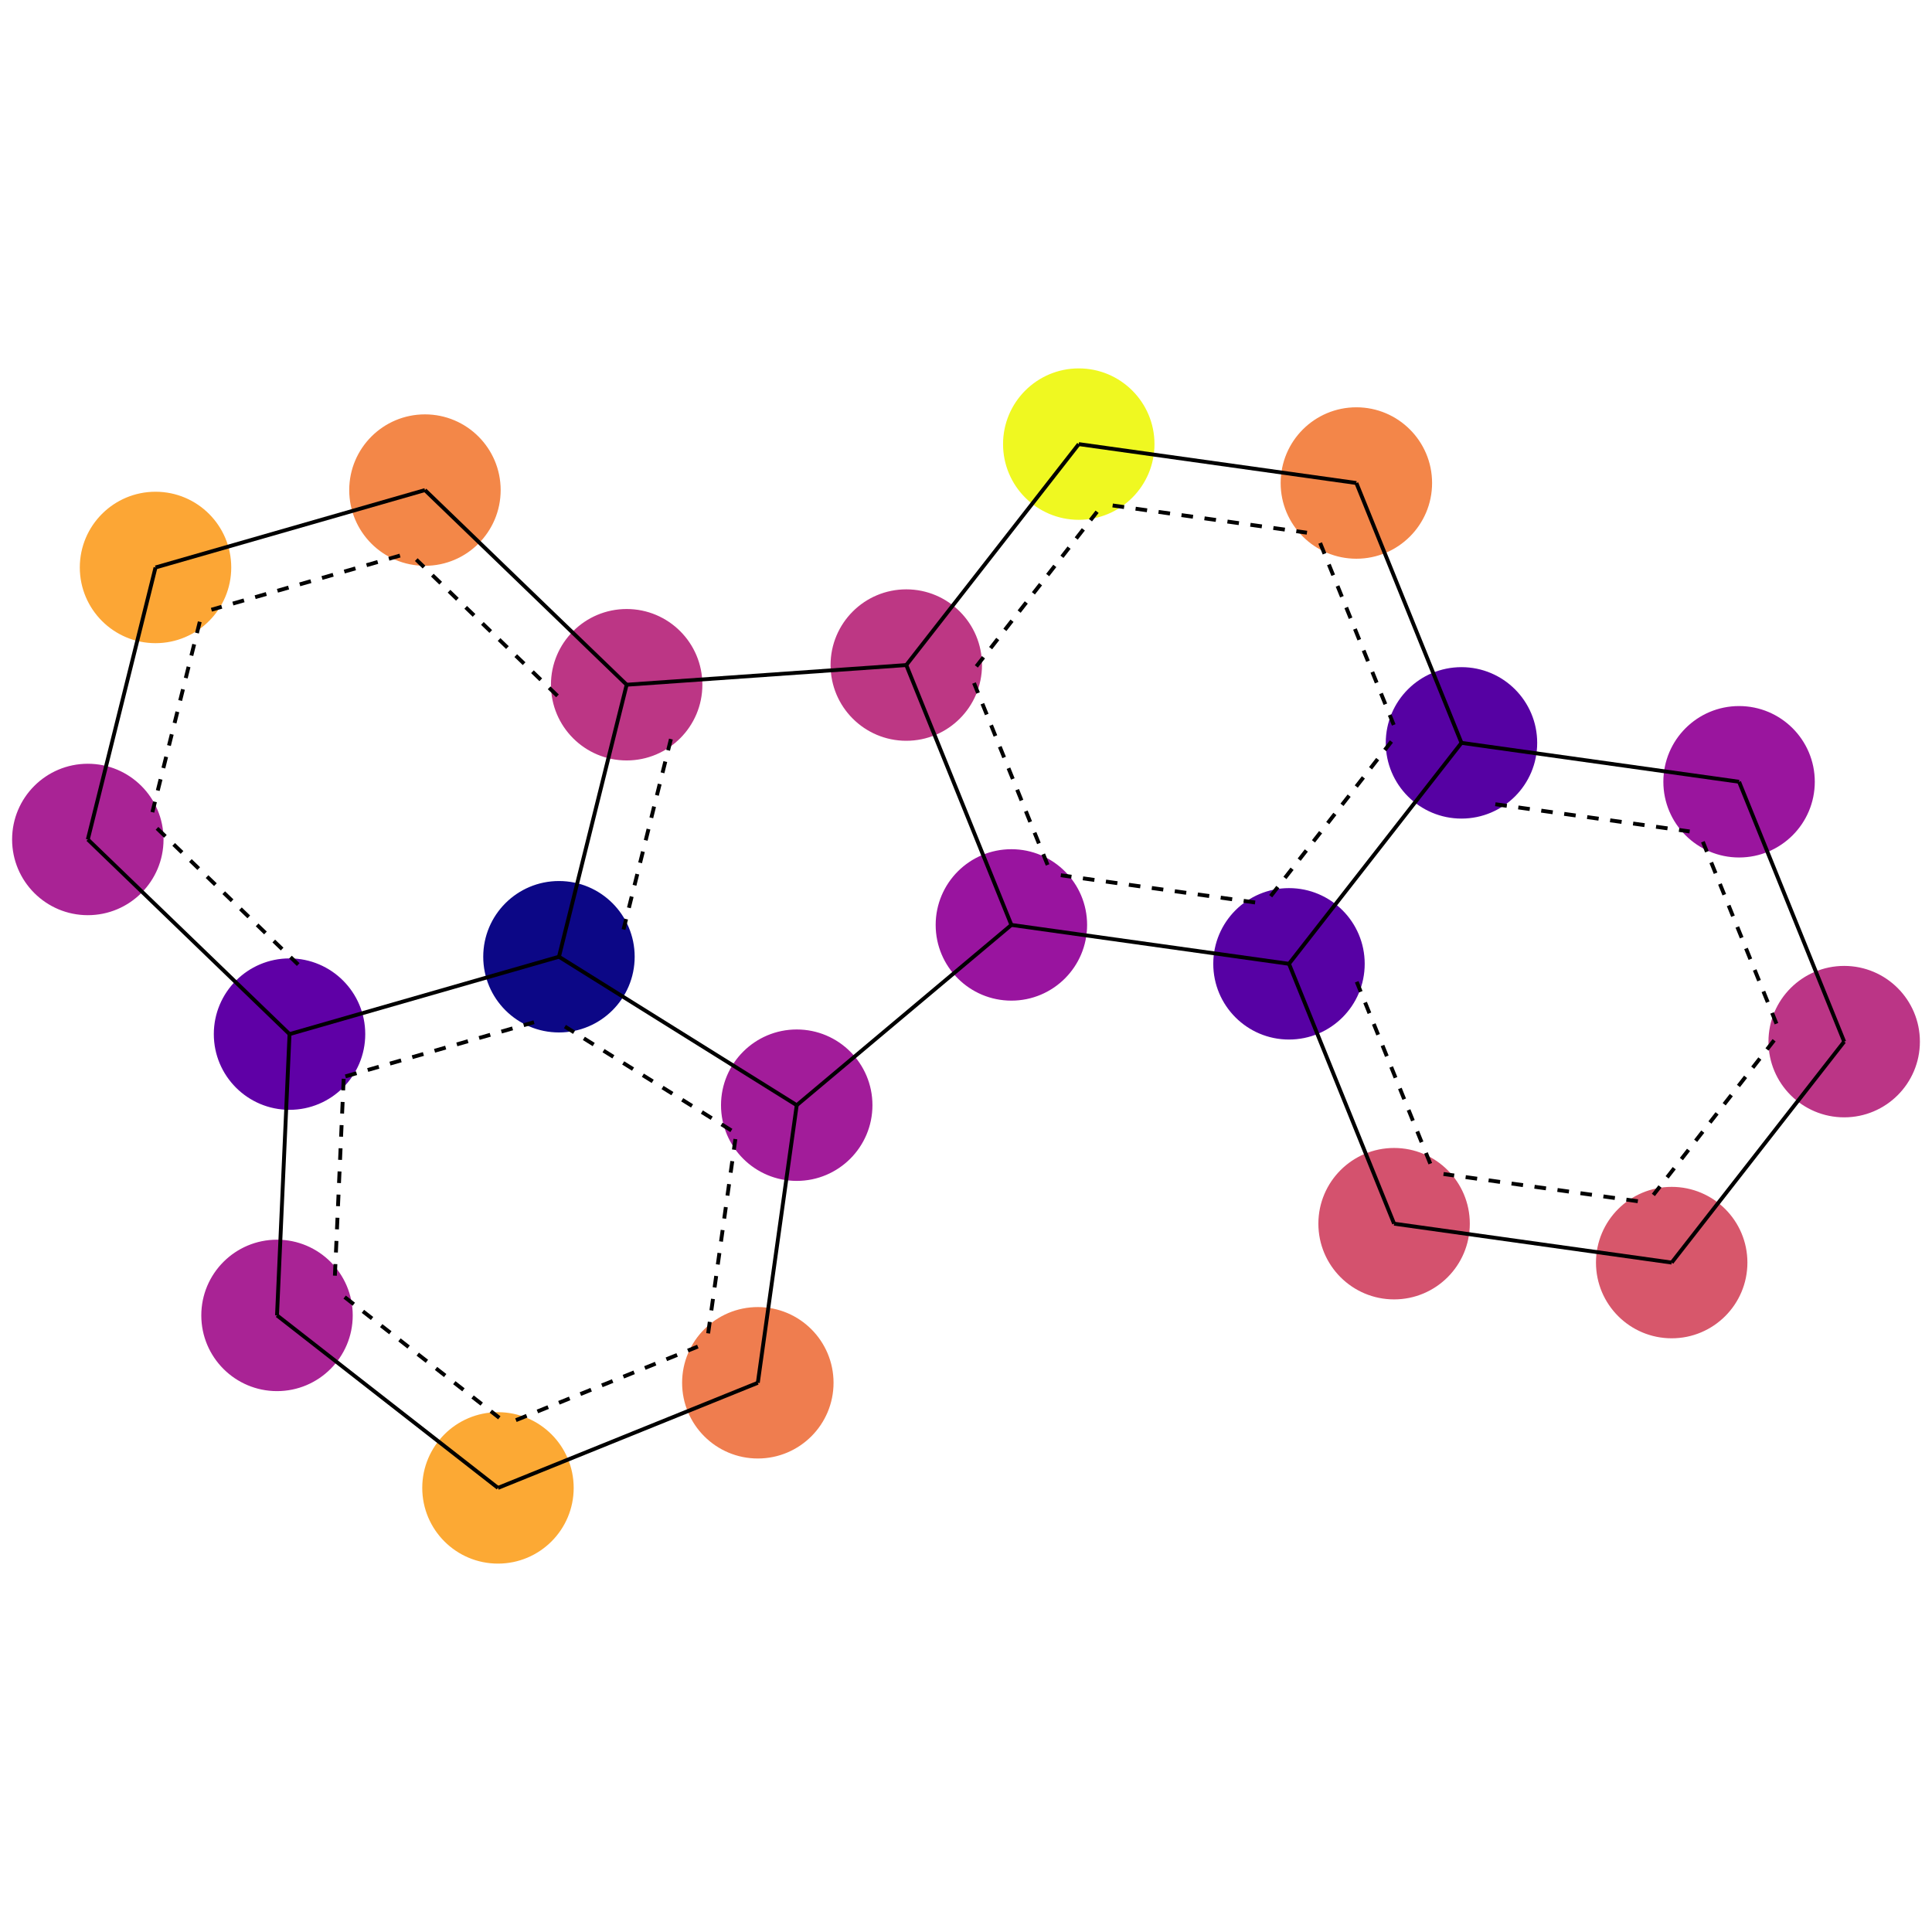 <?xml version='1.0' encoding='iso-8859-1'?>
<svg version='1.1' baseProfile='full'
              xmlns:svg='http://www.w3.org/2000/svg'
                      xmlns:rdkit='http://www.rdkit.org/xml'
                      xmlns:xlink='http://www.w3.org/1999/xlink'
                  xml:space='preserve'
width='1000px' height='1000px' >
<rect style='opacity:1.0;fill:#FFFFFF;stroke:none' width='1000' height='1000' x='0' y='0'> </rect>
<ellipse cx='954.545' cy='539.145' rx='38.69' ry='38.69' style='fill:#BB3586;fill-rule:evenodd;stroke:#BB3586;stroke-width:1px;stroke-linecap:butt;stroke-linejoin:miter;stroke-opacity:1' />
<ellipse cx='865.265' cy='653.511' rx='38.69' ry='38.69' style='fill:#D7576B;fill-rule:evenodd;stroke:#D7576B;stroke-width:1px;stroke-linecap:butt;stroke-linejoin:miter;stroke-opacity:1' />
<ellipse cx='721.581' cy='633.376' rx='38.69' ry='38.69' style='fill:#D4526E;fill-rule:evenodd;stroke:#D4526E;stroke-width:1px;stroke-linecap:butt;stroke-linejoin:miter;stroke-opacity:1' />
<ellipse cx='667.177' cy='498.874' rx='38.69' ry='38.69' style='fill:#5701A4;fill-rule:evenodd;stroke:#5701A4;stroke-width:1px;stroke-linecap:butt;stroke-linejoin:miter;stroke-opacity:1' />
<ellipse cx='523.493' cy='478.738' rx='38.69' ry='38.69' style='fill:#99149F;fill-rule:evenodd;stroke:#99149F;stroke-width:1px;stroke-linecap:butt;stroke-linejoin:miter;stroke-opacity:1' />
<ellipse cx='469.089' cy='344.236' rx='38.69' ry='38.69' style='fill:#BD3784;fill-rule:evenodd;stroke:#BD3784;stroke-width:1px;stroke-linecap:butt;stroke-linejoin:miter;stroke-opacity:1' />
<ellipse cx='558.369' cy='229.87' rx='38.69' ry='38.69' style='fill:#EFF821;fill-rule:evenodd;stroke:#EFF821;stroke-width:1px;stroke-linecap:butt;stroke-linejoin:miter;stroke-opacity:1' />
<ellipse cx='702.054' cy='250.005' rx='38.69' ry='38.69' style='fill:#F38649;fill-rule:evenodd;stroke:#F38649;stroke-width:1px;stroke-linecap:butt;stroke-linejoin:miter;stroke-opacity:1' />
<ellipse cx='756.457' cy='384.507' rx='38.69' ry='38.69' style='fill:#5601A3;fill-rule:evenodd;stroke:#5601A3;stroke-width:1px;stroke-linecap:butt;stroke-linejoin:miter;stroke-opacity:1' />
<ellipse cx='900.142' cy='404.643' rx='38.69' ry='38.69' style='fill:#9A159E;fill-rule:evenodd;stroke:#9A159E;stroke-width:1px;stroke-linecap:butt;stroke-linejoin:miter;stroke-opacity:1' />
<ellipse cx='324.358' cy='354.414' rx='38.69' ry='38.69' style='fill:#BC3685;fill-rule:evenodd;stroke:#BC3685;stroke-width:1px;stroke-linecap:butt;stroke-linejoin:miter;stroke-opacity:1' />
<ellipse cx='219.951' cy='253.668' rx='38.69' ry='38.69' style='fill:#F38748;fill-rule:evenodd;stroke:#F38748;stroke-width:1px;stroke-linecap:butt;stroke-linejoin:miter;stroke-opacity:1' />
<ellipse cx='80.499' cy='293.714' rx='38.69' ry='38.69' style='fill:#FCA635;fill-rule:evenodd;stroke:#FCA635;stroke-width:1px;stroke-linecap:butt;stroke-linejoin:miter;stroke-opacity:1' />
<ellipse cx='45.455' cy='434.507' rx='38.69' ry='38.69' style='fill:#A92395;fill-rule:evenodd;stroke:#A92395;stroke-width:1px;stroke-linecap:butt;stroke-linejoin:miter;stroke-opacity:1' />
<ellipse cx='149.862' cy='535.252' rx='38.69' ry='38.69' style='fill:#5F00A6;fill-rule:evenodd;stroke:#5F00A6;stroke-width:1px;stroke-linecap:butt;stroke-linejoin:miter;stroke-opacity:1' />
<ellipse cx='143.382' cy='680.85' rx='38.69' ry='38.69' style='fill:#A92395;fill-rule:evenodd;stroke:#A92395;stroke-width:1px;stroke-linecap:butt;stroke-linejoin:miter;stroke-opacity:1' />
<ellipse cx='257.748' cy='770.13' rx='38.69' ry='38.69' style='fill:#FCA934;fill-rule:evenodd;stroke:#FCA934;stroke-width:1px;stroke-linecap:butt;stroke-linejoin:miter;stroke-opacity:1' />
<ellipse cx='392.25' cy='715.726' rx='38.69' ry='38.69' style='fill:#EF7D4F;fill-rule:evenodd;stroke:#EF7D4F;stroke-width:1px;stroke-linecap:butt;stroke-linejoin:miter;stroke-opacity:1' />
<ellipse cx='412.386' cy='572.042' rx='38.69' ry='38.69' style='fill:#A21C9A;fill-rule:evenodd;stroke:#A21C9A;stroke-width:1px;stroke-linecap:butt;stroke-linejoin:miter;stroke-opacity:1' />
<ellipse cx='289.314' cy='495.206' rx='38.69' ry='38.69' style='fill:#0C0786;fill-rule:evenodd;stroke:#0C0786;stroke-width:1px;stroke-linecap:butt;stroke-linejoin:miter;stroke-opacity:1' />
<path d='M 954.545,539.145 865.265,653.511' style='fill:none;fill-rule:evenodd;stroke:#000000;stroke-width:2px;stroke-linecap:butt;stroke-linejoin:miter;stroke-opacity:1' />
<path d='M 918.28,538.444 855.784,618.501' style='fill:none;fill-rule:evenodd;stroke:#000000;stroke-width:2px;stroke-linecap:butt;stroke-linejoin:miter;stroke-opacity:1;stroke-dasharray:6,6' />
<path d='M 954.545,539.145 900.142,404.643' style='fill:none;fill-rule:evenodd;stroke:#000000;stroke-width:2px;stroke-linecap:butt;stroke-linejoin:miter;stroke-opacity:1' />
<path d='M 919.484,529.851 881.402,435.699' style='fill:none;fill-rule:evenodd;stroke:#000000;stroke-width:2px;stroke-linecap:butt;stroke-linejoin:miter;stroke-opacity:1;stroke-dasharray:6,6' />
<path d='M 865.265,653.511 721.581,633.376' style='fill:none;fill-rule:evenodd;stroke:#000000;stroke-width:2px;stroke-linecap:butt;stroke-linejoin:miter;stroke-opacity:1' />
<path d='M 847.74,621.754 747.161,607.659' style='fill:none;fill-rule:evenodd;stroke:#000000;stroke-width:2px;stroke-linecap:butt;stroke-linejoin:miter;stroke-opacity:1;stroke-dasharray:6,6' />
<path d='M 721.581,633.376 667.177,498.874' style='fill:none;fill-rule:evenodd;stroke:#000000;stroke-width:2px;stroke-linecap:butt;stroke-linejoin:miter;stroke-opacity:1' />
<path d='M 740.321,602.32 702.238,508.168' style='fill:none;fill-rule:evenodd;stroke:#000000;stroke-width:2px;stroke-linecap:butt;stroke-linejoin:miter;stroke-opacity:1;stroke-dasharray:6,6' />
<path d='M 667.177,498.874 523.493,478.738' style='fill:none;fill-rule:evenodd;stroke:#000000;stroke-width:2px;stroke-linecap:butt;stroke-linejoin:miter;stroke-opacity:1' />
<path d='M 649.652,467.116 549.073,453.021' style='fill:none;fill-rule:evenodd;stroke:#000000;stroke-width:2px;stroke-linecap:butt;stroke-linejoin:miter;stroke-opacity:1;stroke-dasharray:6,6' />
<path d='M 667.177,498.874 756.457,384.507' style='fill:none;fill-rule:evenodd;stroke:#000000;stroke-width:2px;stroke-linecap:butt;stroke-linejoin:miter;stroke-opacity:1' />
<path d='M 657.696,463.863 720.192,383.806' style='fill:none;fill-rule:evenodd;stroke:#000000;stroke-width:2px;stroke-linecap:butt;stroke-linejoin:miter;stroke-opacity:1;stroke-dasharray:6,6' />
<path d='M 523.493,478.738 469.089,344.236' style='fill:none;fill-rule:evenodd;stroke:#000000;stroke-width:2px;stroke-linecap:butt;stroke-linejoin:miter;stroke-opacity:1' />
<path d='M 542.233,447.682 504.15,353.53' style='fill:none;fill-rule:evenodd;stroke:#000000;stroke-width:2px;stroke-linecap:butt;stroke-linejoin:miter;stroke-opacity:1;stroke-dasharray:6,6' />
<path d='M 523.493,478.738 412.386,572.042' style='fill:none;fill-rule:evenodd;stroke:#000000;stroke-width:2px;stroke-linecap:butt;stroke-linejoin:miter;stroke-opacity:1' />
<path d='M 469.089,344.236 558.369,229.87' style='fill:none;fill-rule:evenodd;stroke:#000000;stroke-width:2px;stroke-linecap:butt;stroke-linejoin:miter;stroke-opacity:1' />
<path d='M 505.354,344.937 567.851,264.881' style='fill:none;fill-rule:evenodd;stroke:#000000;stroke-width:2px;stroke-linecap:butt;stroke-linejoin:miter;stroke-opacity:1;stroke-dasharray:6,6' />
<path d='M 469.089,344.236 324.358,354.414' style='fill:none;fill-rule:evenodd;stroke:#000000;stroke-width:2px;stroke-linecap:butt;stroke-linejoin:miter;stroke-opacity:1' />
<path d='M 558.369,229.87 702.054,250.005' style='fill:none;fill-rule:evenodd;stroke:#000000;stroke-width:2px;stroke-linecap:butt;stroke-linejoin:miter;stroke-opacity:1' />
<path d='M 575.895,261.627 676.474,275.722' style='fill:none;fill-rule:evenodd;stroke:#000000;stroke-width:2px;stroke-linecap:butt;stroke-linejoin:miter;stroke-opacity:1;stroke-dasharray:6,6' />
<path d='M 702.054,250.005 756.457,384.507' style='fill:none;fill-rule:evenodd;stroke:#000000;stroke-width:2px;stroke-linecap:butt;stroke-linejoin:miter;stroke-opacity:1' />
<path d='M 683.314,281.062 721.396,375.213' style='fill:none;fill-rule:evenodd;stroke:#000000;stroke-width:2px;stroke-linecap:butt;stroke-linejoin:miter;stroke-opacity:1;stroke-dasharray:6,6' />
<path d='M 756.457,384.507 900.142,404.643' style='fill:none;fill-rule:evenodd;stroke:#000000;stroke-width:2px;stroke-linecap:butt;stroke-linejoin:miter;stroke-opacity:1' />
<path d='M 773.983,416.265 874.562,430.36' style='fill:none;fill-rule:evenodd;stroke:#000000;stroke-width:2px;stroke-linecap:butt;stroke-linejoin:miter;stroke-opacity:1;stroke-dasharray:6,6' />
<path d='M 324.358,354.414 219.951,253.668' style='fill:none;fill-rule:evenodd;stroke:#000000;stroke-width:2px;stroke-linecap:butt;stroke-linejoin:miter;stroke-opacity:1' />
<path d='M 288.548,360.183 215.463,289.661' style='fill:none;fill-rule:evenodd;stroke:#000000;stroke-width:2px;stroke-linecap:butt;stroke-linejoin:miter;stroke-opacity:1;stroke-dasharray:6,6' />
<path d='M 324.358,354.414 289.314,495.206' style='fill:none;fill-rule:evenodd;stroke:#000000;stroke-width:2px;stroke-linecap:butt;stroke-linejoin:miter;stroke-opacity:1' />
<path d='M 347.26,382.541 322.729,481.096' style='fill:none;fill-rule:evenodd;stroke:#000000;stroke-width:2px;stroke-linecap:butt;stroke-linejoin:miter;stroke-opacity:1;stroke-dasharray:6,6' />
<path d='M 219.951,253.668 80.499,293.714' style='fill:none;fill-rule:evenodd;stroke:#000000;stroke-width:2px;stroke-linecap:butt;stroke-linejoin:miter;stroke-opacity:1' />
<path d='M 207.043,287.565 109.426,315.598' style='fill:none;fill-rule:evenodd;stroke:#000000;stroke-width:2px;stroke-linecap:butt;stroke-linejoin:miter;stroke-opacity:1;stroke-dasharray:6,6' />
<path d='M 80.499,293.714 45.455,434.507' style='fill:none;fill-rule:evenodd;stroke:#000000;stroke-width:2px;stroke-linecap:butt;stroke-linejoin:miter;stroke-opacity:1' />
<path d='M 103.401,321.842 78.87,420.397' style='fill:none;fill-rule:evenodd;stroke:#000000;stroke-width:2px;stroke-linecap:butt;stroke-linejoin:miter;stroke-opacity:1;stroke-dasharray:6,6' />
<path d='M 45.455,434.507 149.862,535.252' style='fill:none;fill-rule:evenodd;stroke:#000000;stroke-width:2px;stroke-linecap:butt;stroke-linejoin:miter;stroke-opacity:1' />
<path d='M 81.265,428.737 154.35,499.259' style='fill:none;fill-rule:evenodd;stroke:#000000;stroke-width:2px;stroke-linecap:butt;stroke-linejoin:miter;stroke-opacity:1;stroke-dasharray:6,6' />
<path d='M 149.862,535.252 143.382,680.85' style='fill:none;fill-rule:evenodd;stroke:#000000;stroke-width:2px;stroke-linecap:butt;stroke-linejoin:miter;stroke-opacity:1' />
<path d='M 177.879,558.382 173.343,660.301' style='fill:none;fill-rule:evenodd;stroke:#000000;stroke-width:2px;stroke-linecap:butt;stroke-linejoin:miter;stroke-opacity:1;stroke-dasharray:6,6' />
<path d='M 149.862,535.252 289.314,495.206' style='fill:none;fill-rule:evenodd;stroke:#000000;stroke-width:2px;stroke-linecap:butt;stroke-linejoin:miter;stroke-opacity:1' />
<path d='M 178.789,557.136 276.405,529.103' style='fill:none;fill-rule:evenodd;stroke:#000000;stroke-width:2px;stroke-linecap:butt;stroke-linejoin:miter;stroke-opacity:1;stroke-dasharray:6,6' />
<path d='M 143.382,680.85 257.748,770.13' style='fill:none;fill-rule:evenodd;stroke:#000000;stroke-width:2px;stroke-linecap:butt;stroke-linejoin:miter;stroke-opacity:1' />
<path d='M 178.393,671.369 258.449,733.865' style='fill:none;fill-rule:evenodd;stroke:#000000;stroke-width:2px;stroke-linecap:butt;stroke-linejoin:miter;stroke-opacity:1;stroke-dasharray:6,6' />
<path d='M 257.748,770.13 392.25,715.726' style='fill:none;fill-rule:evenodd;stroke:#000000;stroke-width:2px;stroke-linecap:butt;stroke-linejoin:miter;stroke-opacity:1' />
<path d='M 267.042,735.069 361.194,696.987' style='fill:none;fill-rule:evenodd;stroke:#000000;stroke-width:2px;stroke-linecap:butt;stroke-linejoin:miter;stroke-opacity:1;stroke-dasharray:6,6' />
<path d='M 392.25,715.726 412.386,572.042' style='fill:none;fill-rule:evenodd;stroke:#000000;stroke-width:2px;stroke-linecap:butt;stroke-linejoin:miter;stroke-opacity:1' />
<path d='M 366.534,690.147 380.629,589.568' style='fill:none;fill-rule:evenodd;stroke:#000000;stroke-width:2px;stroke-linecap:butt;stroke-linejoin:miter;stroke-opacity:1;stroke-dasharray:6,6' />
<path d='M 412.386,572.042 289.314,495.206' style='fill:none;fill-rule:evenodd;stroke:#000000;stroke-width:2px;stroke-linecap:butt;stroke-linejoin:miter;stroke-opacity:1' />
<path d='M 378.558,585.131 292.407,531.346' style='fill:none;fill-rule:evenodd;stroke:#000000;stroke-width:2px;stroke-linecap:butt;stroke-linejoin:miter;stroke-opacity:1;stroke-dasharray:6,6' />
</svg>
